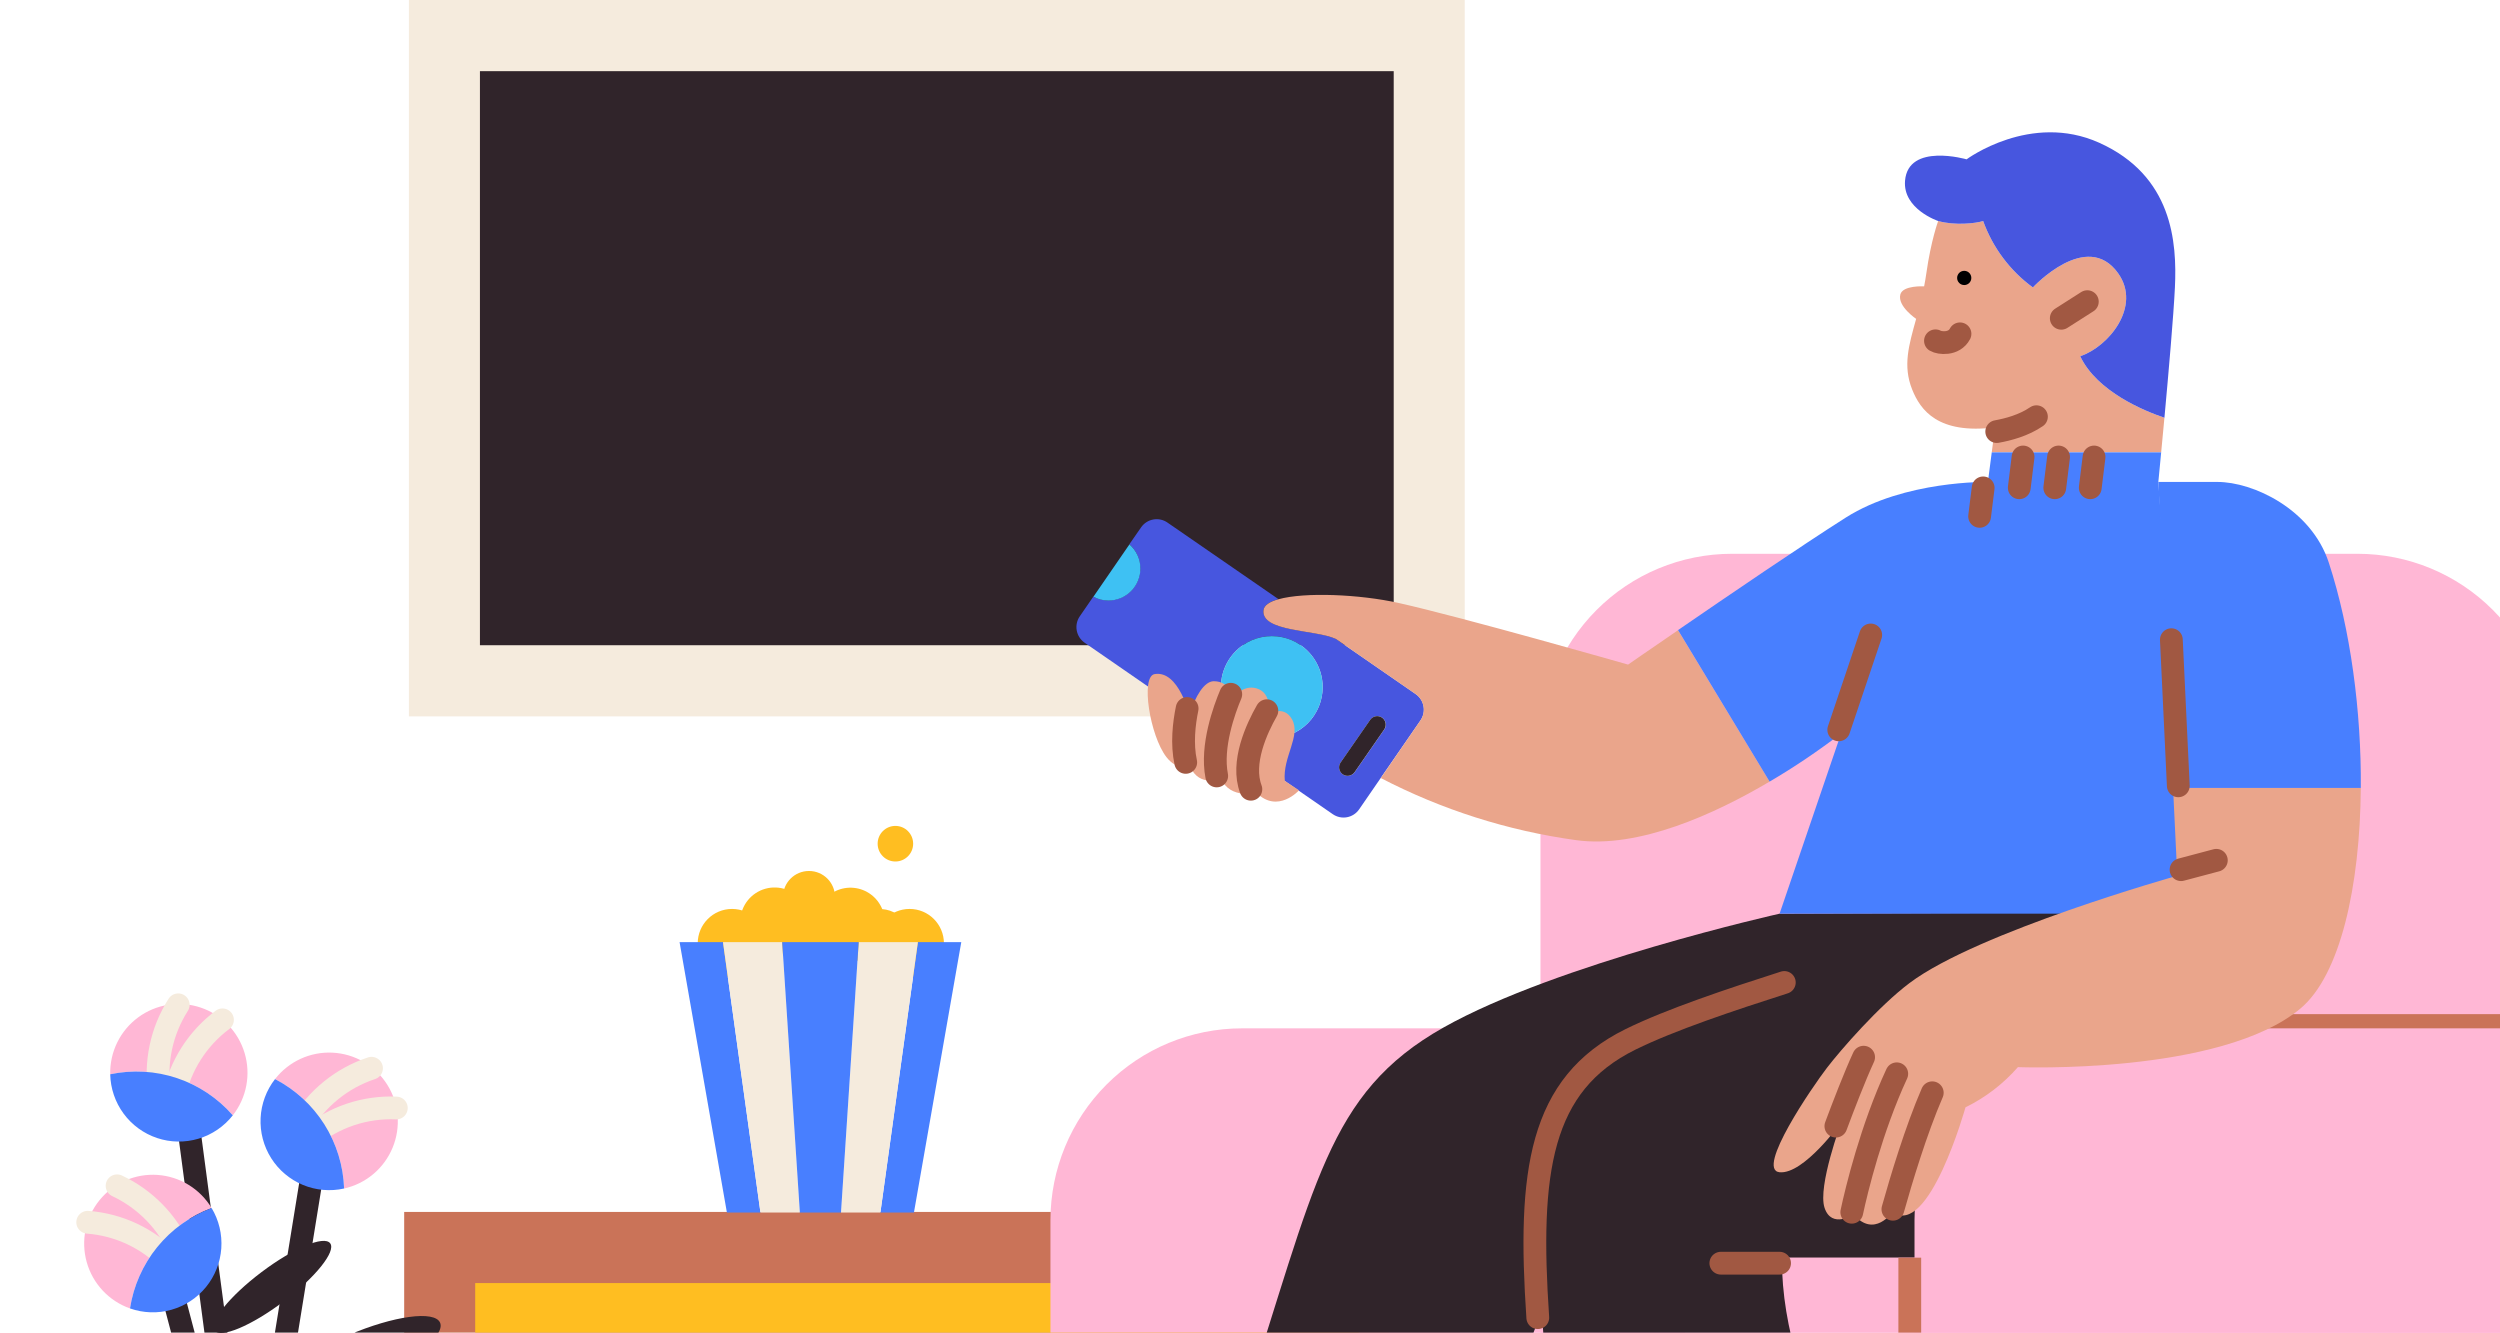 <svg width="439" height="234" viewBox="0 0 439 234" fill="none" xmlns="http://www.w3.org/2000/svg">
<path d="M256.374 212.815H70.974V309.871H256.374V212.815Z" fill="#CA7358"/>
<path d="M243.904 225.311H83.445V297.374H243.904V225.311Z" fill="#FFBE21"/>
<path d="M128.548 171.69C131.877 171.69 134.576 168.986 134.576 165.65C134.576 162.314 131.877 159.61 128.548 159.61C125.219 159.61 122.521 162.314 122.521 165.65C122.521 168.986 125.219 171.69 128.548 171.69Z" fill="#FFBE21"/>
<path d="M159.725 171.69C163.054 171.69 165.753 168.986 165.753 165.65C165.753 162.314 163.054 159.61 159.725 159.61C156.396 159.61 153.698 162.314 153.698 165.65C153.698 168.986 156.396 171.69 159.725 171.69Z" fill="#FFBE21"/>
<path d="M144.137 159.609C143.328 159.609 142.529 159.793 141.801 160.147C141.437 158.938 140.705 157.874 139.708 157.103C138.711 156.332 137.499 155.892 136.24 155.845C134.981 155.799 133.74 156.148 132.689 156.843C131.638 157.539 130.83 158.546 130.379 159.725C129.927 160.903 129.855 162.193 130.171 163.415C130.488 164.636 131.178 165.728 132.144 166.538C133.11 167.347 134.305 167.834 135.561 167.929C136.817 168.024 138.071 167.724 139.148 167.07C139.519 167.979 140.129 168.771 140.914 169.36C141.699 169.949 142.629 170.312 143.605 170.412C144.58 170.511 145.564 170.343 146.451 169.925C147.339 169.507 148.096 168.855 148.642 168.039C149.187 167.222 149.501 166.273 149.55 165.291C149.598 164.31 149.379 163.334 148.916 162.468C148.453 161.602 147.764 160.878 146.922 160.375C146.08 159.871 145.117 159.606 144.137 159.609Z" fill="#FFBE21"/>
<path d="M154.916 159.626C154.501 158.613 153.82 157.732 152.945 157.077C152.07 156.422 151.034 156.018 149.947 155.908C148.861 155.797 147.764 155.984 146.776 156.45C145.787 156.915 144.943 157.641 144.335 158.55C143.726 159.458 143.375 160.515 143.319 161.609C143.263 162.702 143.505 163.789 144.018 164.755C144.532 165.721 145.297 166.529 146.233 167.093C147.169 167.657 148.241 167.956 149.333 167.957C149.543 167.956 149.752 167.945 149.961 167.923C150.452 168.708 151.136 169.353 151.947 169.796C152.758 170.24 153.669 170.468 154.593 170.459C155.517 170.45 156.423 170.203 157.225 169.742C158.027 169.282 158.697 168.623 159.172 167.829C159.648 167.035 159.912 166.132 159.939 165.206C159.967 164.28 159.757 163.363 159.33 162.542C158.903 161.721 158.273 161.023 157.5 160.515C156.727 160.008 155.838 159.707 154.916 159.642V159.626Z" fill="#FFBE21"/>
<path d="M142.058 162.108C144.584 162.108 146.631 160.056 146.631 157.526C146.631 154.995 144.584 152.944 142.058 152.944C139.533 152.944 137.486 154.995 137.486 157.526C137.486 160.056 139.533 162.108 142.058 162.108Z" fill="#FFBE21"/>
<path d="M157.231 151.279C158.953 151.279 160.349 149.88 160.349 148.154C160.349 146.429 158.953 145.03 157.231 145.03C155.51 145.03 154.114 146.429 154.114 148.154C154.114 149.88 155.51 151.279 157.231 151.279Z" fill="#FFBE21"/>
<path d="M119.333 165.44L127.646 212.927H133.537L126.956 165.44H119.333Z" fill="#487FFF"/>
<path d="M161.18 165.44L154.596 212.927H160.486L168.8 165.44H161.18Z" fill="#487FFF"/>
<path d="M150.788 165.44L147.679 212.927H154.596L161.181 165.44H150.788Z" fill="#F5EBDD"/>
<path d="M126.956 165.44L133.537 212.927H140.454L137.348 165.44H126.956Z" fill="#F5EBDD"/>
<path d="M137.349 165.44L140.454 212.927H147.679L150.788 165.44H137.349Z" fill="#487FFF"/>
<path d="M218.085 180.578H295.866V334.264H184.459V214.269C184.461 205.333 188.004 196.764 194.31 190.446C200.616 184.128 209.168 180.578 218.085 180.578Z" fill="#FFB7D5"/>
<path d="M304.134 97.244H413.973C422.891 97.245 431.442 100.795 437.747 107.114C444.053 113.433 447.595 122.003 447.595 130.938V334.26H270.508V130.938C270.508 122.002 274.051 113.432 280.357 107.113C286.663 100.794 295.216 97.244 304.134 97.244Z" fill="#FFB7D5"/>
<path d="M264.643 221.616H413.973C422.89 221.617 431.441 225.167 437.746 231.485C444.051 237.803 447.594 246.372 447.595 255.306V334.259H231.017V255.306C231.018 246.371 234.561 237.802 240.867 231.483C247.173 225.165 255.725 221.616 264.643 221.616Z" fill="#FFB7D5"/>
<path d="M447.594 180.083H377.284" stroke="#CA7358" stroke-width="4" stroke-miterlimit="10"/>
<path d="M257.206 0H71.806V125.798H257.206V0Z" fill="#F5EBDD"/>
<path d="M244.735 12.497H84.276V113.302H244.735V12.497Z" fill="#30242A"/>
<path d="M312.493 160.443C312.493 160.443 273.418 169.19 253.465 180.437C232.946 192.001 231.017 208.229 218.21 247.206C212.589 264.284 209.767 276.548 206.745 284.945L241.617 301.445C243.28 298.354 244.76 295.313 245.982 292.489C245.982 292.489 261.97 291.777 263.495 270.337C264.634 254.321 265.183 242.466 270.762 230.502L366.081 160.26L312.493 160.443Z" fill="#30242A"/>
<path d="M385.864 177.274L384.409 161.22H355.726C355.726 161.22 307.505 172.784 287.007 182.635C266.605 192.433 269.053 215.189 272.899 255.023C274.861 275.33 277.309 289.276 277.18 299.152H315.009C315.216 295.948 315.355 292.567 315.424 289.01C315.424 289.01 330.181 282.007 322.491 259.305C317.341 244.101 312.893 234.033 312.893 220.829H346.165C351.704 220.829 357.182 219.673 362.25 217.434C367.318 215.195 371.865 211.922 375.6 207.824C379.335 203.726 382.177 198.893 383.944 193.633C385.712 188.373 386.365 182.802 385.864 177.274Z" fill="#30242A"/>
<path d="M313.325 172.522C304.138 175.463 293.297 179.062 286.305 182.519C270.338 190.404 268.301 205.779 270.035 231.38" stroke="#A15842" stroke-width="4" stroke-linecap="round" stroke-linejoin="round"/>
<path d="M312.494 221.816H302.18" stroke="#A15842" stroke-width="4" stroke-linecap="round" stroke-linejoin="round"/>
<path d="M369.814 180.578H447.595V334.264H336.188V214.269C336.19 205.333 339.733 196.764 346.039 190.446C352.345 184.128 360.897 180.578 369.814 180.578Z" fill="#FFB7D5"/>
<path d="M335.357 220.845V333.763" stroke="#CA7358" stroke-width="4" stroke-miterlimit="10"/>
<path d="M32.938 196.474L42.499 268.537" stroke="#30242A" stroke-width="4" stroke-miterlimit="10" stroke-linecap="round"/>
<path d="M29.879 225.516L41.061 267.933" stroke="#30242A" stroke-width="4" stroke-miterlimit="10" stroke-linecap="round"/>
<path d="M64.567 242.439C72.529 239.028 78.222 234.475 77.281 232.271C76.341 230.067 69.124 231.046 61.161 234.457C53.199 237.869 47.506 242.421 48.447 244.625C49.387 246.83 56.604 245.851 64.567 242.439Z" fill="#30242A"/>
<path d="M49.768 228.563C55.374 224.331 59.051 219.747 57.98 218.323C56.91 216.898 51.497 219.174 45.892 223.406C40.286 227.637 36.609 232.222 37.68 233.646C38.75 235.07 44.162 232.794 49.768 228.563Z" fill="#30242A"/>
<path d="M54.97 205.221L44.162 271.869" stroke="#30242A" stroke-width="4" stroke-miterlimit="10" stroke-linecap="round"/>
<path d="M37.157 212.128C36.159 210.469 34.776 209.075 33.127 208.064C31.478 207.053 29.61 206.454 27.682 206.317C25.753 206.181 23.82 206.512 22.045 207.282C20.271 208.051 18.707 209.237 17.487 210.74C16.266 212.242 15.423 214.017 15.031 215.914C14.638 217.811 14.706 219.775 15.23 221.64C15.754 223.505 16.718 225.216 18.04 226.63C19.362 228.043 21.005 229.117 22.828 229.761C23.438 225.811 25.087 222.096 27.605 218.997C30.124 215.898 33.421 213.527 37.157 212.128Z" fill="#FFB7D5"/>
<path d="M31.645 219.617C29.449 214.6 25.509 210.553 20.559 208.229" stroke="#F5EBDD" stroke-width="4" stroke-miterlimit="10" stroke-linecap="round"/>
<path d="M29.82 221.437C26.012 217.468 20.878 215.044 15.399 214.627" stroke="#F5EBDD" stroke-width="4" stroke-miterlimit="10" stroke-linecap="round"/>
<path d="M22.828 229.76C25.17 230.587 27.71 230.669 30.1 229.995C32.49 229.321 34.614 227.924 36.182 225.995C37.75 224.065 38.685 221.698 38.86 219.216C39.034 216.734 38.44 214.259 37.157 212.128C33.421 213.526 30.124 215.897 27.605 218.996C25.087 222.095 23.438 225.811 22.828 229.76Z" fill="#487FFF"/>
<path d="M19.353 188.643C19.312 186.706 19.735 184.788 20.588 183.05C21.442 181.312 22.699 179.805 24.256 178.656C25.812 177.507 27.621 176.75 29.531 176.448C31.441 176.147 33.395 176.311 35.228 176.925C37.061 177.539 38.72 178.586 40.065 179.977C41.41 181.369 42.401 183.064 42.955 184.92C43.509 186.776 43.61 188.738 43.248 190.641C42.887 192.543 42.074 194.331 40.878 195.853C38.253 192.843 34.875 190.589 31.092 189.321C27.309 188.054 23.257 187.82 19.353 188.643Z" fill="#FFB7D5"/>
<path d="M28.012 192.012C27.186 186.596 28.353 181.063 31.296 176.446" stroke="#F5EBDD" stroke-width="4" stroke-miterlimit="10" stroke-linecap="round"/>
<path d="M30.519 192.57C31.619 187.176 34.661 182.377 39.066 179.086" stroke="#F5EBDD" stroke-width="4" stroke-miterlimit="10" stroke-linecap="round"/>
<path d="M40.878 195.853C39.342 197.808 37.24 199.241 34.861 199.954C32.481 200.667 29.939 200.627 27.584 199.838C25.228 199.048 23.173 197.549 21.7 195.546C20.227 193.542 19.407 191.131 19.354 188.642C23.257 187.819 27.309 188.054 31.092 189.321C34.876 190.588 38.253 192.843 40.878 195.853Z" fill="#487FFF"/>
<path d="M48.294 189.488C49.482 187.96 51.02 186.74 52.778 185.932C54.536 185.124 56.462 184.752 58.393 184.847C60.325 184.942 62.205 185.501 63.876 186.477C65.546 187.453 66.958 188.817 67.992 190.455C69.025 192.092 69.651 193.955 69.815 195.886C69.979 197.816 69.678 199.758 68.936 201.548C68.194 203.337 67.033 204.922 65.552 206.167C64.07 207.412 62.312 208.282 60.424 208.704C60.288 204.71 59.092 200.824 56.96 197.447C54.828 194.07 51.837 191.323 48.294 189.488Z" fill="#FFB7D5"/>
<path d="M52.879 197.581C55.652 192.857 60.045 189.304 65.238 187.584" stroke="#F5EBDD" stroke-width="4" stroke-miterlimit="10" stroke-linecap="round"/>
<path d="M54.467 199.607C58.72 196.121 64.105 194.327 69.594 194.566" stroke="#F5EBDD" stroke-width="4" stroke-miterlimit="10" stroke-linecap="round"/>
<path d="M60.424 208.703C58.001 209.244 55.47 209.022 53.178 208.068C50.885 207.113 48.943 205.472 47.616 203.37C46.289 201.268 45.642 198.806 45.763 196.322C45.884 193.837 46.768 191.45 48.294 189.488C51.837 191.322 54.828 194.07 56.96 197.447C59.092 200.824 60.288 204.71 60.424 208.703Z" fill="#487FFF"/>
<path d="M248.601 121.886L235.174 112.601L234.596 112.185C231.042 110.519 221.394 110.998 221.88 107.107C221.984 106.274 222.961 105.645 224.503 105.212L204.991 91.753C204.268 91.257 203.38 91.066 202.519 91.222C201.657 91.378 200.892 91.868 200.389 92.586L198.31 95.581C199.35 96.488 200.02 97.746 200.192 99.117C200.364 100.487 200.027 101.873 199.245 103.01C198.462 104.146 197.289 104.955 195.95 105.28C194.611 105.606 193.199 105.426 191.983 104.774L189.606 108.228C189.109 108.951 188.918 109.842 189.074 110.707C189.23 111.571 189.719 112.339 190.437 112.843L234.044 142.976C234.766 143.474 235.655 143.665 236.517 143.509C237.38 143.353 238.146 142.862 238.649 142.143L242.449 136.624L249.449 126.493C249.941 125.768 250.128 124.878 249.969 124.015C249.811 123.153 249.319 122.388 248.601 121.886ZM223.327 129.617C221.559 129.617 219.831 129.092 218.361 128.108C216.892 127.124 215.746 125.725 215.07 124.089C214.393 122.452 214.216 120.652 214.561 118.914C214.906 117.177 215.757 115.581 217.007 114.329C218.257 113.076 219.85 112.223 221.583 111.878C223.317 111.532 225.114 111.71 226.747 112.388C228.38 113.065 229.776 114.213 230.758 115.686C231.74 117.159 232.264 118.89 232.264 120.662C232.263 123.037 231.321 125.314 229.645 126.993C227.97 128.672 225.697 129.616 223.327 129.617ZM243.072 128.105L237.876 135.603C237.649 135.928 237.303 136.149 236.914 136.219C236.525 136.289 236.124 136.203 235.798 135.978C235.473 135.752 235.25 135.405 235.179 135.015C235.108 134.625 235.195 134.222 235.419 133.895L240.62 126.398C240.732 126.236 240.875 126.097 241.04 125.991C241.206 125.884 241.391 125.811 241.584 125.776C241.778 125.741 241.976 125.745 242.169 125.787C242.361 125.829 242.543 125.908 242.705 126.021C242.866 126.133 243.004 126.276 243.11 126.442C243.217 126.608 243.289 126.793 243.324 126.987C243.359 127.181 243.356 127.38 243.314 127.573C243.272 127.765 243.193 127.948 243.081 128.11L243.072 128.105Z" fill="#4756DF"/>
<path d="M223.327 129.617C228.263 129.617 232.264 125.607 232.264 120.661C232.264 115.715 228.263 111.705 223.327 111.705C218.391 111.705 214.389 115.715 214.389 120.661C214.389 125.607 218.391 129.617 223.327 129.617Z" fill="#3EC1F3"/>
<path d="M200.256 99.834C200.257 99.031 200.085 98.237 199.752 97.506C199.419 96.775 198.933 96.124 198.327 95.598L192 104.791C192.813 105.23 193.721 105.459 194.644 105.458C196.133 105.458 197.56 104.865 198.613 103.811C199.665 102.756 200.256 101.326 200.256 99.834Z" fill="#3EC1F3"/>
<path d="M242.686 126.015C242.36 125.791 241.958 125.705 241.569 125.776C241.18 125.847 240.834 126.069 240.607 126.394L235.407 133.892C235.182 134.219 235.096 134.621 235.167 135.012C235.238 135.402 235.46 135.748 235.785 135.975C236.111 136.199 236.512 136.286 236.901 136.216C237.291 136.145 237.637 135.924 237.864 135.6L243.06 128.102C243.286 127.775 243.374 127.372 243.304 126.981C243.234 126.59 243.012 126.242 242.686 126.015Z" fill="#30242A"/>
<path d="M228.107 138.782C228.107 138.782 224.366 142.947 220.625 139.198C220.625 139.198 216.052 140.448 214.389 136.699C214.389 136.699 210.648 138.365 208.985 134.616C208.877 134.375 206.824 135.516 204.828 132.95C201.919 129.201 200.256 118.787 202.75 118.371C207.032 117.654 208.844 125.702 208.919 125.452C209.854 122.282 211.475 119.621 213.142 119.621C216.052 119.621 216.468 122.536 216.468 122.536C216.468 122.536 218.226 120.183 220.625 120.87C223.535 121.703 222.703 125.452 222.703 125.452C222.703 125.452 225.372 123.678 226.86 126.285C228.523 129.201 225.198 132.95 225.613 137.116L228.107 138.782Z" fill="#EAA58B"/>
<path d="M222.462 124.802C220.687 127.91 217.89 133.933 219.652 138.59" stroke="#A15842" stroke-width="4" stroke-linecap="round" stroke-linejoin="round"/>
<path d="M216.123 121.912C214.996 124.578 212.635 131.043 213.653 136.254" stroke="#A15842" stroke-width="4" stroke-linecap="round" stroke-linejoin="round"/>
<path d="M208.459 124.41C207.909 127.076 207.505 130.629 208.213 133.874" stroke="#A15842" stroke-width="4" stroke-linecap="round" stroke-linejoin="round"/>
<path d="M365.287 62.553C370.275 60.887 376.095 53.806 371.938 47.974C366.43 40.243 356.973 50.473 356.973 50.473C352.967 47.545 349.926 43.483 348.243 38.81C346.996 39.226 343.255 39.643 340.345 38.81C340.345 38.81 339.098 42.142 338.267 47.974C338.154 48.774 338.021 49.544 337.876 50.286C337.876 50.286 334.11 50.057 333.694 51.723C333.178 53.781 336.475 55.992 336.475 55.992C335.186 60.645 334.114 64.224 335.772 68.385C337.236 72.055 340.345 76.299 350.322 75.05L349.752 79.423H379.504C379.67 77.678 379.865 75.6 380.073 73.354C376.698 72.217 368.251 68.826 365.287 62.553Z" fill="#EAA58B"/>
<path d="M368.612 25.063C356.557 19.648 345.333 27.979 345.333 27.979C345.333 27.979 335.082 25.022 334.525 31.728C334.11 36.727 340.345 38.809 340.345 38.809C343.255 39.643 346.996 39.226 348.243 38.809C349.926 43.483 352.967 47.545 356.973 50.473C356.973 50.473 366.43 40.242 371.938 47.974C376.095 53.805 370.275 60.887 365.287 62.553C368.251 68.826 376.698 72.217 380.073 73.354C380.805 65.41 381.682 55.351 381.915 50.473C382.293 42.521 381.499 30.858 368.612 25.063Z" fill="#4756DF"/>
<path d="M285.889 116.705C285.889 116.705 256.79 108.374 245.566 105.874C238.741 104.354 229.088 103.942 224.495 105.229C222.953 105.645 221.976 106.287 221.872 107.124C221.385 111.015 231.017 110.531 234.588 112.202L248.601 121.887C249.319 122.391 249.808 123.159 249.964 124.023C250.12 124.887 249.929 125.778 249.432 126.502L242.465 136.624C253.187 142.191 264.781 145.879 276.744 147.529C287.772 149.058 301.157 142.91 310.739 137.253L294.664 110.665C289.497 114.197 285.889 116.705 285.889 116.705Z" fill="#EAA58B"/>
<path d="M379.503 79.424H349.752L349.074 84.631C349.074 84.631 334.463 84.323 324.133 90.879C316.326 95.832 303.315 104.7 294.664 110.644L310.739 137.254C315.097 134.694 319.293 131.866 323.301 128.785L312.493 160.443H384.409L379.005 84.631C379.005 84.631 379.208 82.569 379.503 79.424Z" fill="#487FFF"/>
<path d="M348.244 85.672L347.62 90.671" stroke="#A15842" stroke-width="4" stroke-linecap="round" stroke-linejoin="round"/>
<path d="M328.498 111.498L322.886 128.16" stroke="#A15842" stroke-width="4" stroke-linecap="round" stroke-linejoin="round"/>
<path d="M339.867 59.846C340.553 60.262 343.13 60.608 344.174 58.621" stroke="#A15842" stroke-width="4" stroke-linecap="round" stroke-linejoin="round"/>
<path d="M344.918 50.056C345.607 50.056 346.165 49.496 346.165 48.806C346.165 48.116 345.607 47.557 344.918 47.557C344.229 47.557 343.671 48.116 343.671 48.806C343.671 49.496 344.229 50.056 344.918 50.056Z" fill="black"/>
<path d="M366.534 52.972L361.961 55.888" stroke="#A15842" stroke-width="4" stroke-linecap="round" stroke-linejoin="round"/>
<path d="M355.252 80.248L354.583 85.651" stroke="#A15842" stroke-width="4" stroke-linecap="round" stroke-linejoin="round"/>
<path d="M361.485 80.248L360.818 85.651" stroke="#A15842" stroke-width="4" stroke-linecap="round" stroke-linejoin="round"/>
<path d="M367.716 80.248L367.049 85.651" stroke="#A15842" stroke-width="4" stroke-linecap="round" stroke-linejoin="round"/>
<path d="M350.625 75.783C352.608 75.433 355.369 74.704 357.597 73.175" stroke="#A15842" stroke-width="4" stroke-linecap="round" stroke-linejoin="round"/>
<path d="M381.59 138.365L382.33 153.777C382.33 153.777 347.291 163.616 335.323 172.614C329.919 176.675 323.268 184.315 320.807 187.518C318.346 190.721 308.22 205.429 312.493 205.846C316.767 206.263 323.356 197.028 323.356 197.028C323.356 197.028 319.145 208.345 320.392 212.094C321.639 215.843 325.505 213.256 325.505 213.256C329.121 217.509 332.33 212.815 332.33 212.815C338.682 217.509 345.142 194.445 345.142 194.445C348.646 192.727 351.775 190.329 354.346 187.389C354.346 187.389 389.938 188.801 403.947 177.104C410.959 171.247 414.422 155.643 414.559 138.365H381.59Z" fill="#EAA58B"/>
<path d="M408.935 98.793C405.855 89.383 395.633 84.63 389.397 84.63H379.005L381.59 138.365H414.559C414.663 124.919 412.755 110.46 408.935 98.793Z" fill="#487FFF"/>
<path d="M382.509 137.99L381.291 112.331" stroke="#A15842" stroke-width="4" stroke-linecap="round" stroke-linejoin="round"/>
<path d="M382.991 152.715L389.189 151.069" stroke="#A15842" stroke-width="4" stroke-linecap="round" stroke-linejoin="round"/>
<path d="M322.379 197.748C323.684 194.249 325.675 189.063 327.251 185.643" stroke="#A15842" stroke-width="4" stroke-linecap="round" stroke-linejoin="round"/>
<path d="M333.071 188.56C328.614 198.178 326.004 208.971 325.172 212.87" stroke="#A15842" stroke-width="4" stroke-linecap="round" stroke-linejoin="round"/>
<path d="M339.306 191.891C336.454 198.469 333.823 207.237 332.393 212.344" stroke="#A15842" stroke-width="4" stroke-linecap="round" stroke-linejoin="round"/>
</svg>
